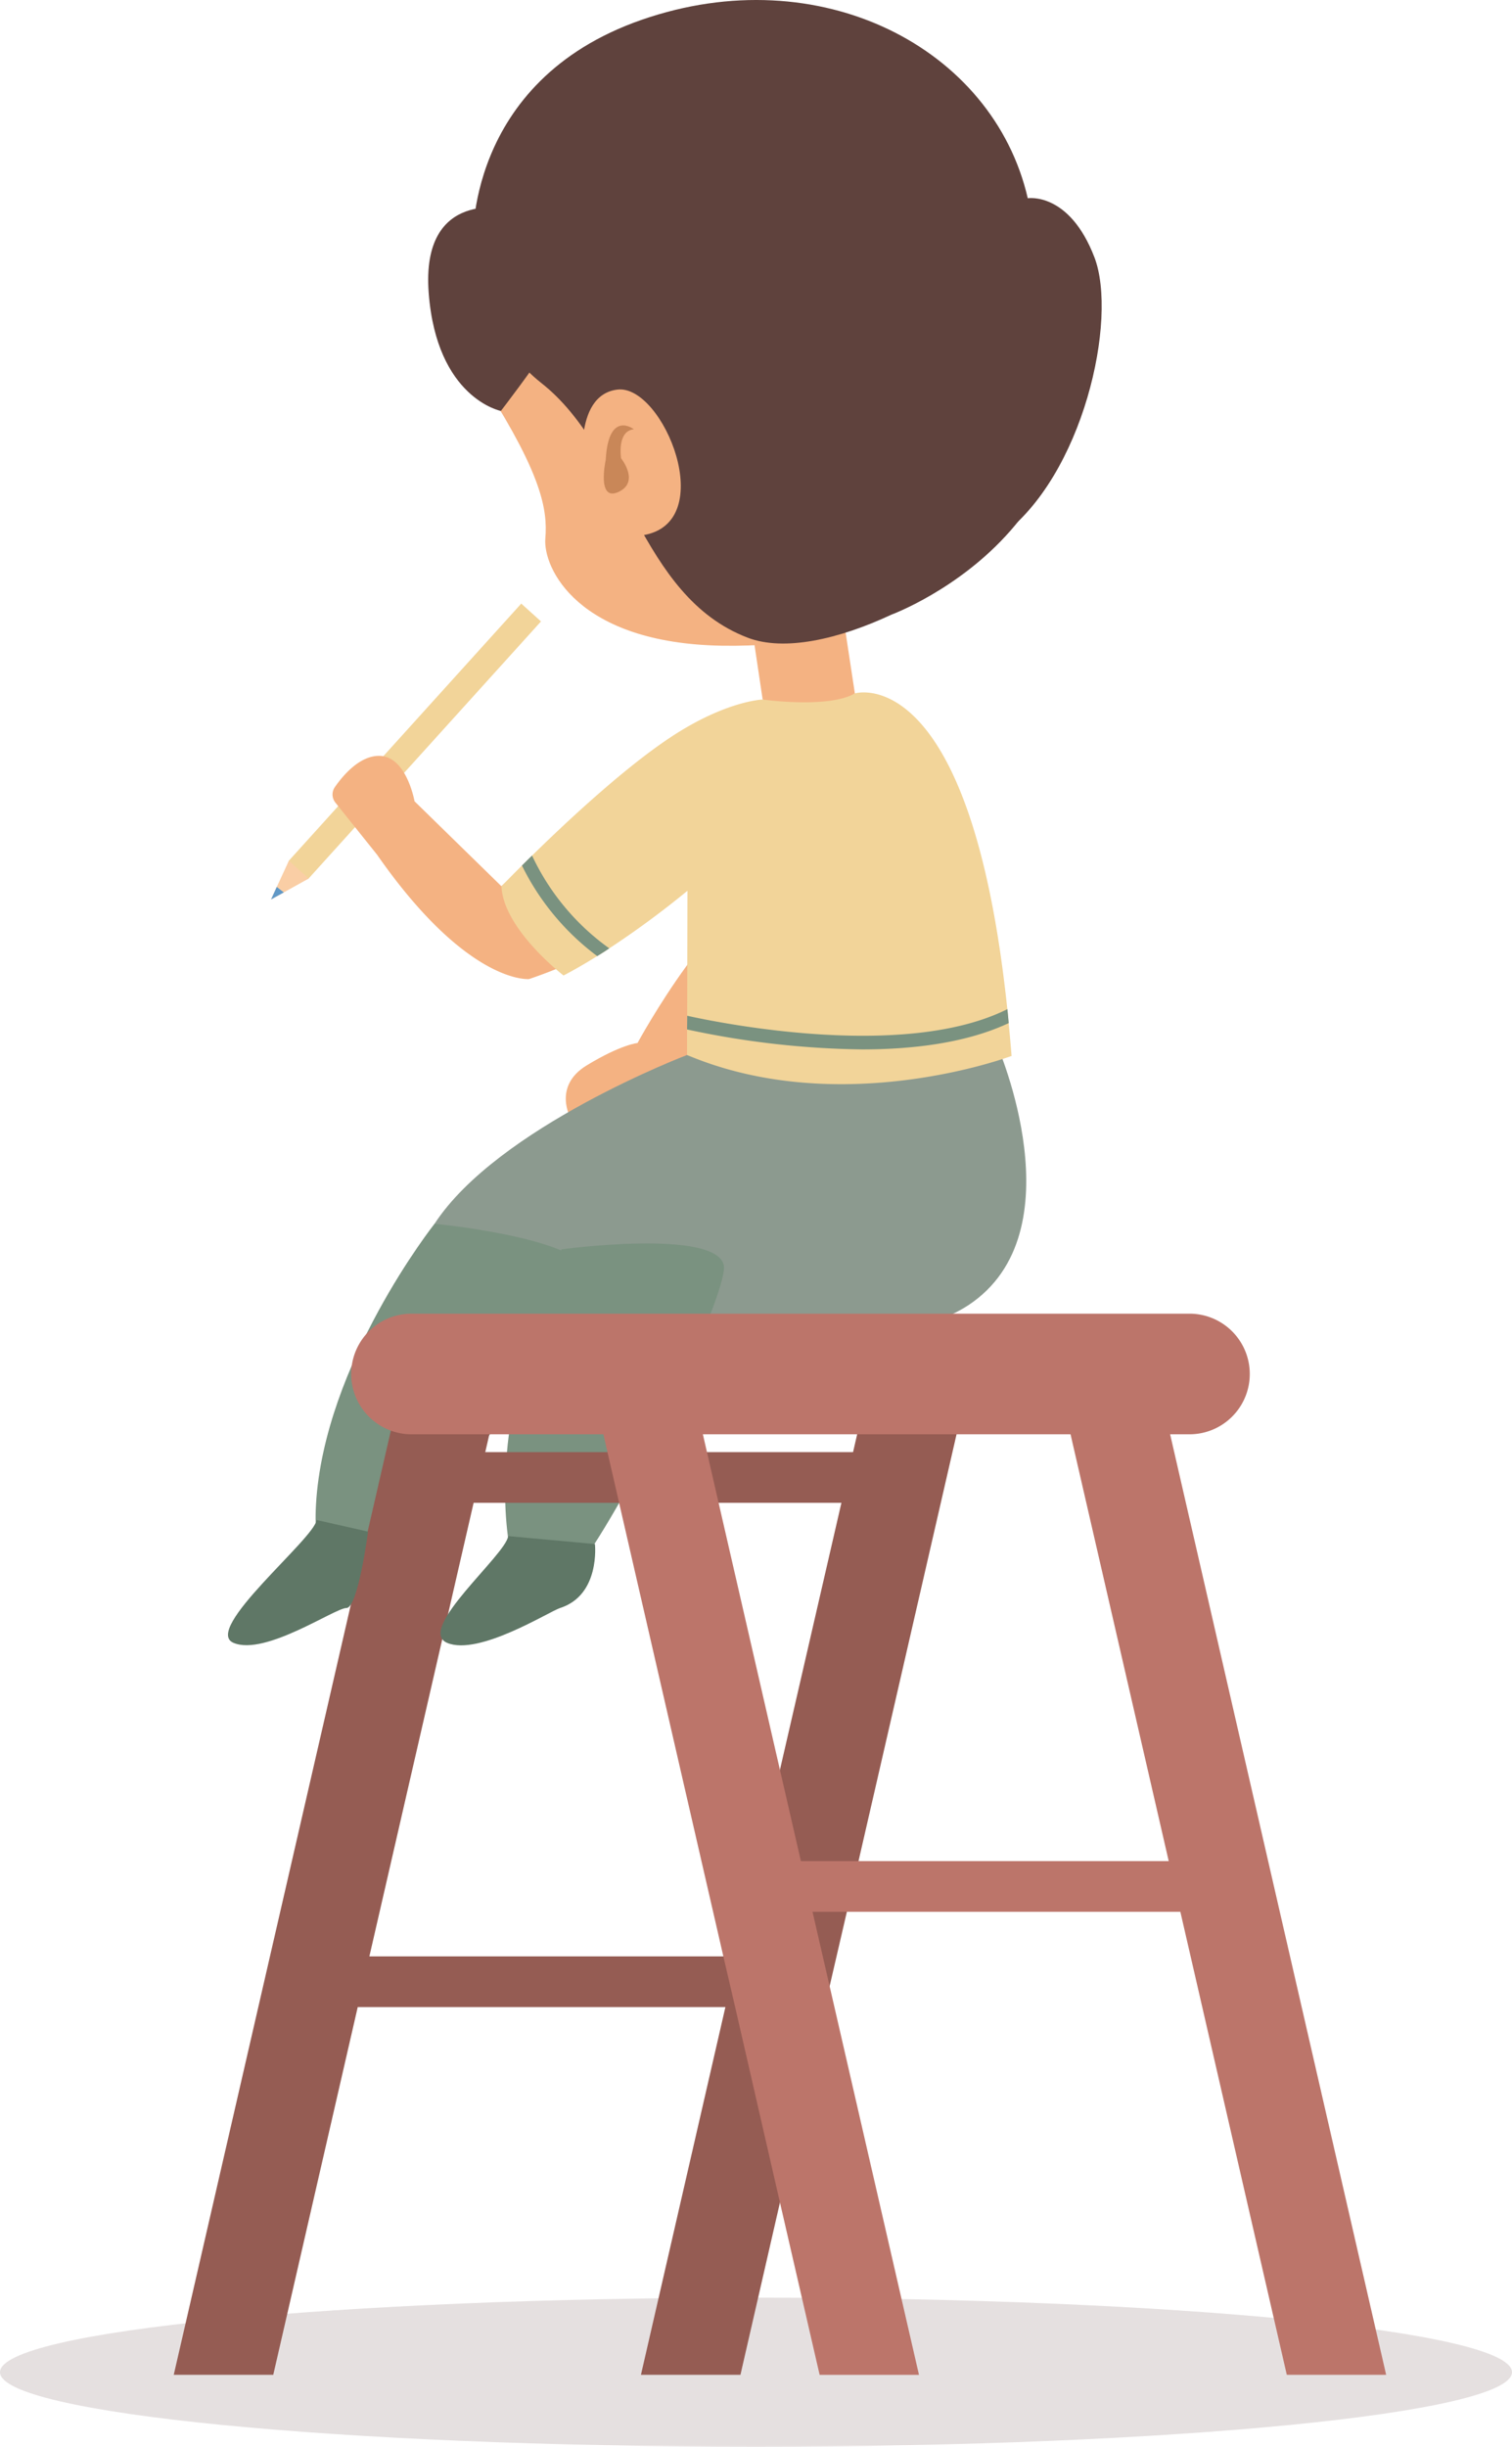 <svg id="Group_950" data-name="Group 950" xmlns="http://www.w3.org/2000/svg" width="296.77" height="480.121" viewBox="0 0 296.77 480.121">
  <g id="Group_94" data-name="Group 94" transform="translate(0 0)">
    <path id="Path_782" data-name="Path 782" d="M0,246.761c0,8.075,66.434,14.624,148.385,14.624s148.385-6.549,148.385-14.624-66.434-14.624-148.385-14.624S0,238.683,0,246.761" transform="translate(0 218.735)" fill="#e5e0e0"/>
    <path id="Path_783" data-name="Path 783" d="M42.53,111.48s22.118.13,17.338,29.875c-4.034,25.1-17.338-29.875-17.338-29.875" transform="translate(125.26 24.58)" fill="#ffd033"/>
    <path id="Path_784" data-name="Path 784" d="M54.03,172.087s-3.64-6.309,3.154-10.434,9.951-4.37,9.951-4.37,16.015-29.606,28.393-31.547,1.7,31.547-41.5,46.352" transform="translate(57.996 47.389)" fill="#f4b282"/>
    <path id="Path_785" data-name="Path 785" d="M73.786,155.855,119.4,105.4Z" transform="translate(-15.153 14.794)" fill="#6199c7"/>
    <path id="Path_786" data-name="Path 786" d="M79.058,158.683l-6.014,2.586,2.142-6.085L120.8,104.728l3.875,3.5Z" transform="translate(-18.49 13.715)" fill="#f2d499"/>
    <path id="Path_787" data-name="Path 787" d="M97.908,127.565l-4.879,2.714-2.5,1.383,1.122-2.453,2.374-5.14Z" transform="translate(-37.328 44.837)" fill="#facea5"/>
    <path id="Path_788" data-name="Path 788" d="M94.9,127.108l-2.5,1.383,1.122-2.453Z" transform="translate(-39.197 48.006)" fill="#6199c7"/>
    <path id="Path_789" data-name="Path 789" d="M59.4,126.715a2.535,2.535,0,0,1-.117-3.032c1.579-2.27,4.832-6.145,8.668-6.145,5.427,0,6.979,8.915,6.979,8.915l17.053,16.667s28.228-26.592,39.082-27.756,9.758,31.245-33.655,45.976c0,0-12.015,1.161-29.846-24.422Z" transform="translate(6.432 30.782)" fill="#f4b282"/>
    <path id="Path_790" data-name="Path 790" d="M86.262,139.874S49.107,154,36.706,172.992c0,0-3.087,12.344,17.455,17,0,0,65.615,13.32,87.321-1.023s5.636-51.03,5.636-51.03-28.682,11.629-60.856,1.939" transform="translate(48.584 67.15)" fill="#8c9a8f"/>
    <path id="Path_791" data-name="Path 791" d="M66.879,103.791l3.053,20.062s-6.985,6.648-18.1,1.2l-2.393-16.025Z" transform="translate(97.858 12.207)" fill="#f4b282"/>
    <path id="Path_792" data-name="Path 792" d="M53.14,81.6c-1.333,1.383-20.73,17.056-10.095,33.867s11.986,23.678,11.5,29.423,6.283,20.581,34.694,21.053,43.025-10.711,49.913-29.34c10.2-27.574-53.772-88.448-86.013-55" transform="translate(52.494 -39.235)" fill="#f4b282"/>
    <path id="Path_793" data-name="Path 793" d="M36.063,92.485s-10.032,21.051,7.77,35.111c16.842,13.3,19.005,41.731,40.468,49.944,7.152,2.737,17.839.329,28.208-4.519,0,0,52.613-19.394,28.943-73.469S46.841,60.39,36.063,92.485" transform="translate(62.454 -52.406)" fill="#5f423d"/>
    <path id="Path_794" data-name="Path 794" d="M62.916,105.244s-2.364-15.511,6.609-16.592,20.143,26.2,4.934,28.594-11.543-12-11.543-12" transform="translate(51.662 -12.204)" fill="#f4b282"/>
    <path id="Path_795" data-name="Path 795" d="M66.431,98.151s-1.785,8.2,2.5,6.241.535-6.6.535-6.6-.892-5.349,2.5-5.706c0,0-4.994-3.924-5.529,6.064" transform="translate(52.445 -7.848)" fill="#c98758"/>
    <path id="Path_796" data-name="Path 796" d="M88.331,75.291S71.008,71.017,72.584,91.716s14.17,23.167,14.17,23.167,6.75-8.772,9-12.6-7.423-26.994-7.423-26.994" transform="translate(11.558 -34.241)" fill="#5f423d"/>
    <path id="Path_797" data-name="Path 797" d="M30.88,107.341S29.09,75.366,64,63.223s68.96,5.411,75.791,35.01c0,0,8.122-1.312,13.077,11.572,4.66,12.117-2.181,43.077-18.5,54.842s-103.492-57.3-103.492-57.3" transform="translate(61.935 -59.333)" fill="#5f423d"/>
    <path id="Path_798" data-name="Path 798" d="M137.771,182.743s-33.395,12.6-63.708-.183v-5.01l.023-2.687.055-24.523a179.524,179.524,0,0,1-15.342,11.3c-.757.522-1.539,1.018-2.348,1.513h-.026c-2.166,1.357-4.409,2.661-6.6,3.809,0,0-11.819-9.08-12.185-17.5,0,0,1.513-1.592,4.018-4.07.6-.6,1.252-1.252,1.983-1.957,6.7-6.575,17.844-16.986,26.95-23.062,10.982-7.332,18.314-7.567,18.314-7.567s12.86,1.826,18.1-1.2c0,0,22.7-6.914,29.924,61.96.1.916.183,1.826.261,2.74.209,2.087.391,4.227.574,6.445" transform="translate(60.786 24.46)" fill="#f2d499"/>
    <path id="Path_799" data-name="Path 799" d="M85.048,141.888c-.757.522-1.539,1.018-2.348,1.513h-.026a49.264,49.264,0,0,1-14.765-17.766c.6-.6,1.252-1.252,1.983-1.957a46.778,46.778,0,0,0,15.157,18.209" transform="translate(34.537 44.21)" fill="#7a9280"/>
    <path id="Path_800" data-name="Path 800" d="M101,137.967c-8.271,3.888-18.7,5.166-28.776,5.166a171.623,171.623,0,0,1-34.357-3.914l.026-2.687c7.094,1.565,42.837,8.688,62.847-1.3.1.913.183,1.826.261,2.74" transform="translate(96.987 62.792)" fill="#7a9280"/>
    <path id="Path_801" data-name="Path 801" d="M92.781,151.371s-21.7,27.438-23.266,55.108c-2.413,42.67,53.571-37.52,53.571-44.864s-30.305-10.244-30.305-10.244" transform="translate(-7.493 88.77)" fill="#7a9280"/>
    <path id="Path_802" data-name="Path 802" d="M70.352,154s-14.9,31.649-10.134,58.954c3.032,17.387,8.185,11.893,16.38-.8,11.65-18.048,26.574-50.863,25.6-55.061C100.524,149.935,70.352,154,70.352,154" transform="translate(39.864 91.151)" fill="#7a9280"/>
    <rect id="Rectangle_35" data-name="Rectangle 35" width="89.507" height="9.946" transform="translate(88.972 284.951)" fill="#955c53"/>
    <rect id="Rectangle_36" data-name="Rectangle 36" width="89.507" height="9.946" transform="translate(67.217 383.9)" fill="#955c53"/>
    <path id="Path_803" data-name="Path 803" d="M75.275,363.324H94.807l16.581-72.167,2.286-9.954,20.456-88.977,2.288-9.954,1.91-8.334,3.212-13.92-19.561.232L118.8,174.082Z" transform="translate(-41.173 102.686)" fill="#955c53"/>
    <path id="Path_804" data-name="Path 804" d="M40.1,363.823H59.629l7.754-33.8,9.75-42.451,3.387-14.611,2.286-9.954,20.344-88.544.144-.665,2.142-9.289,1.012-4.428-19.417-.376-1.1,4.8-2.171,9.4-.115.551-1.91,8.3-2.286,9.954-12.067,52.4L58.993,281.7l-1.359,5.845-.955,4.109Z" transform="translate(85.702 102.187)" fill="#955c53"/>
    <path id="Path_805" data-name="Path 805" d="M9.466,159.953l.955,4.167,2.113,9.145.172.809,20.372,88.544,2.286,9.954L56.256,363.43h19.5L32.035,173.118l-2.951-12.79Z" transform="translate(196.312 102.579)" fill="#bc756a"/>
    <path id="Path_806" data-name="Path 806" d="M44.611,160.107l3.212,13.917,1.939,8.48,2.286,9.954,20.458,88.977,1.359,5.845.955,4.109,8.8,38.37,7.783,33.8h19.5L93.368,287.308,90.01,272.7l-2.286-9.954L83.618,244.86l-12.039-52.4L69.293,182.5l-1.91-8.3-.057-.318L65.1,164.245l-1.012-4.37Z" transform="translate(69.47 102.454)" fill="#bc756a"/>
    <rect id="Rectangle_37" data-name="Rectangle 37" width="89.507" height="9.946" transform="translate(129.675 266.708)" fill="#ffb700"/>
    <rect id="Rectangle_38" data-name="Rectangle 38" width="89.507" height="9.946" transform="translate(150.968 365.203)" fill="#bc756a"/>
    <path id="Path_807" data-name="Path 807" d="M26.035,174.581H27.28l19.532-.143,20.14-.146,12.383-.086,7.118-.057,32.669-.232,19.532-.115,19.85-.146,10.33-.086,9.174-.057h.491l-2.661-12.761-.78-.029-19.621-.376-13.628-.261-19.417-.376h-.751l-38.428.433-19.472.232-13.716.144-19.561.232h-.2Z" transform="translate(50.342 102.187)" fill="#ffb700"/>
    <path id="Path_808" data-name="Path 808" d="M31.557,181.8h152.7a11.834,11.834,0,0,0,0-23.668H31.557a11.834,11.834,0,0,0,0,23.668" transform="translate(49.211 99.651)" fill="#bc756a"/>
    <path id="Path_809" data-name="Path 809" d="M113.544,175.929s-1.954,14.99-4.237,14.99-15.968,9.453-22.16,6.844,15.968-20.529,16.294-24.114Z" transform="translate(-41.307 124.619)" fill="#5f7766"/>
    <path id="Path_810" data-name="Path 810" d="M99.276,176.422s1.093,10-6.844,12.553c-2.171.7-15.968,9.45-22.16,6.841s11.639-17.372,11.966-20.957Z" transform="translate(17.497 126.566)" fill="#5f7766"/>
  </g>
</svg>
